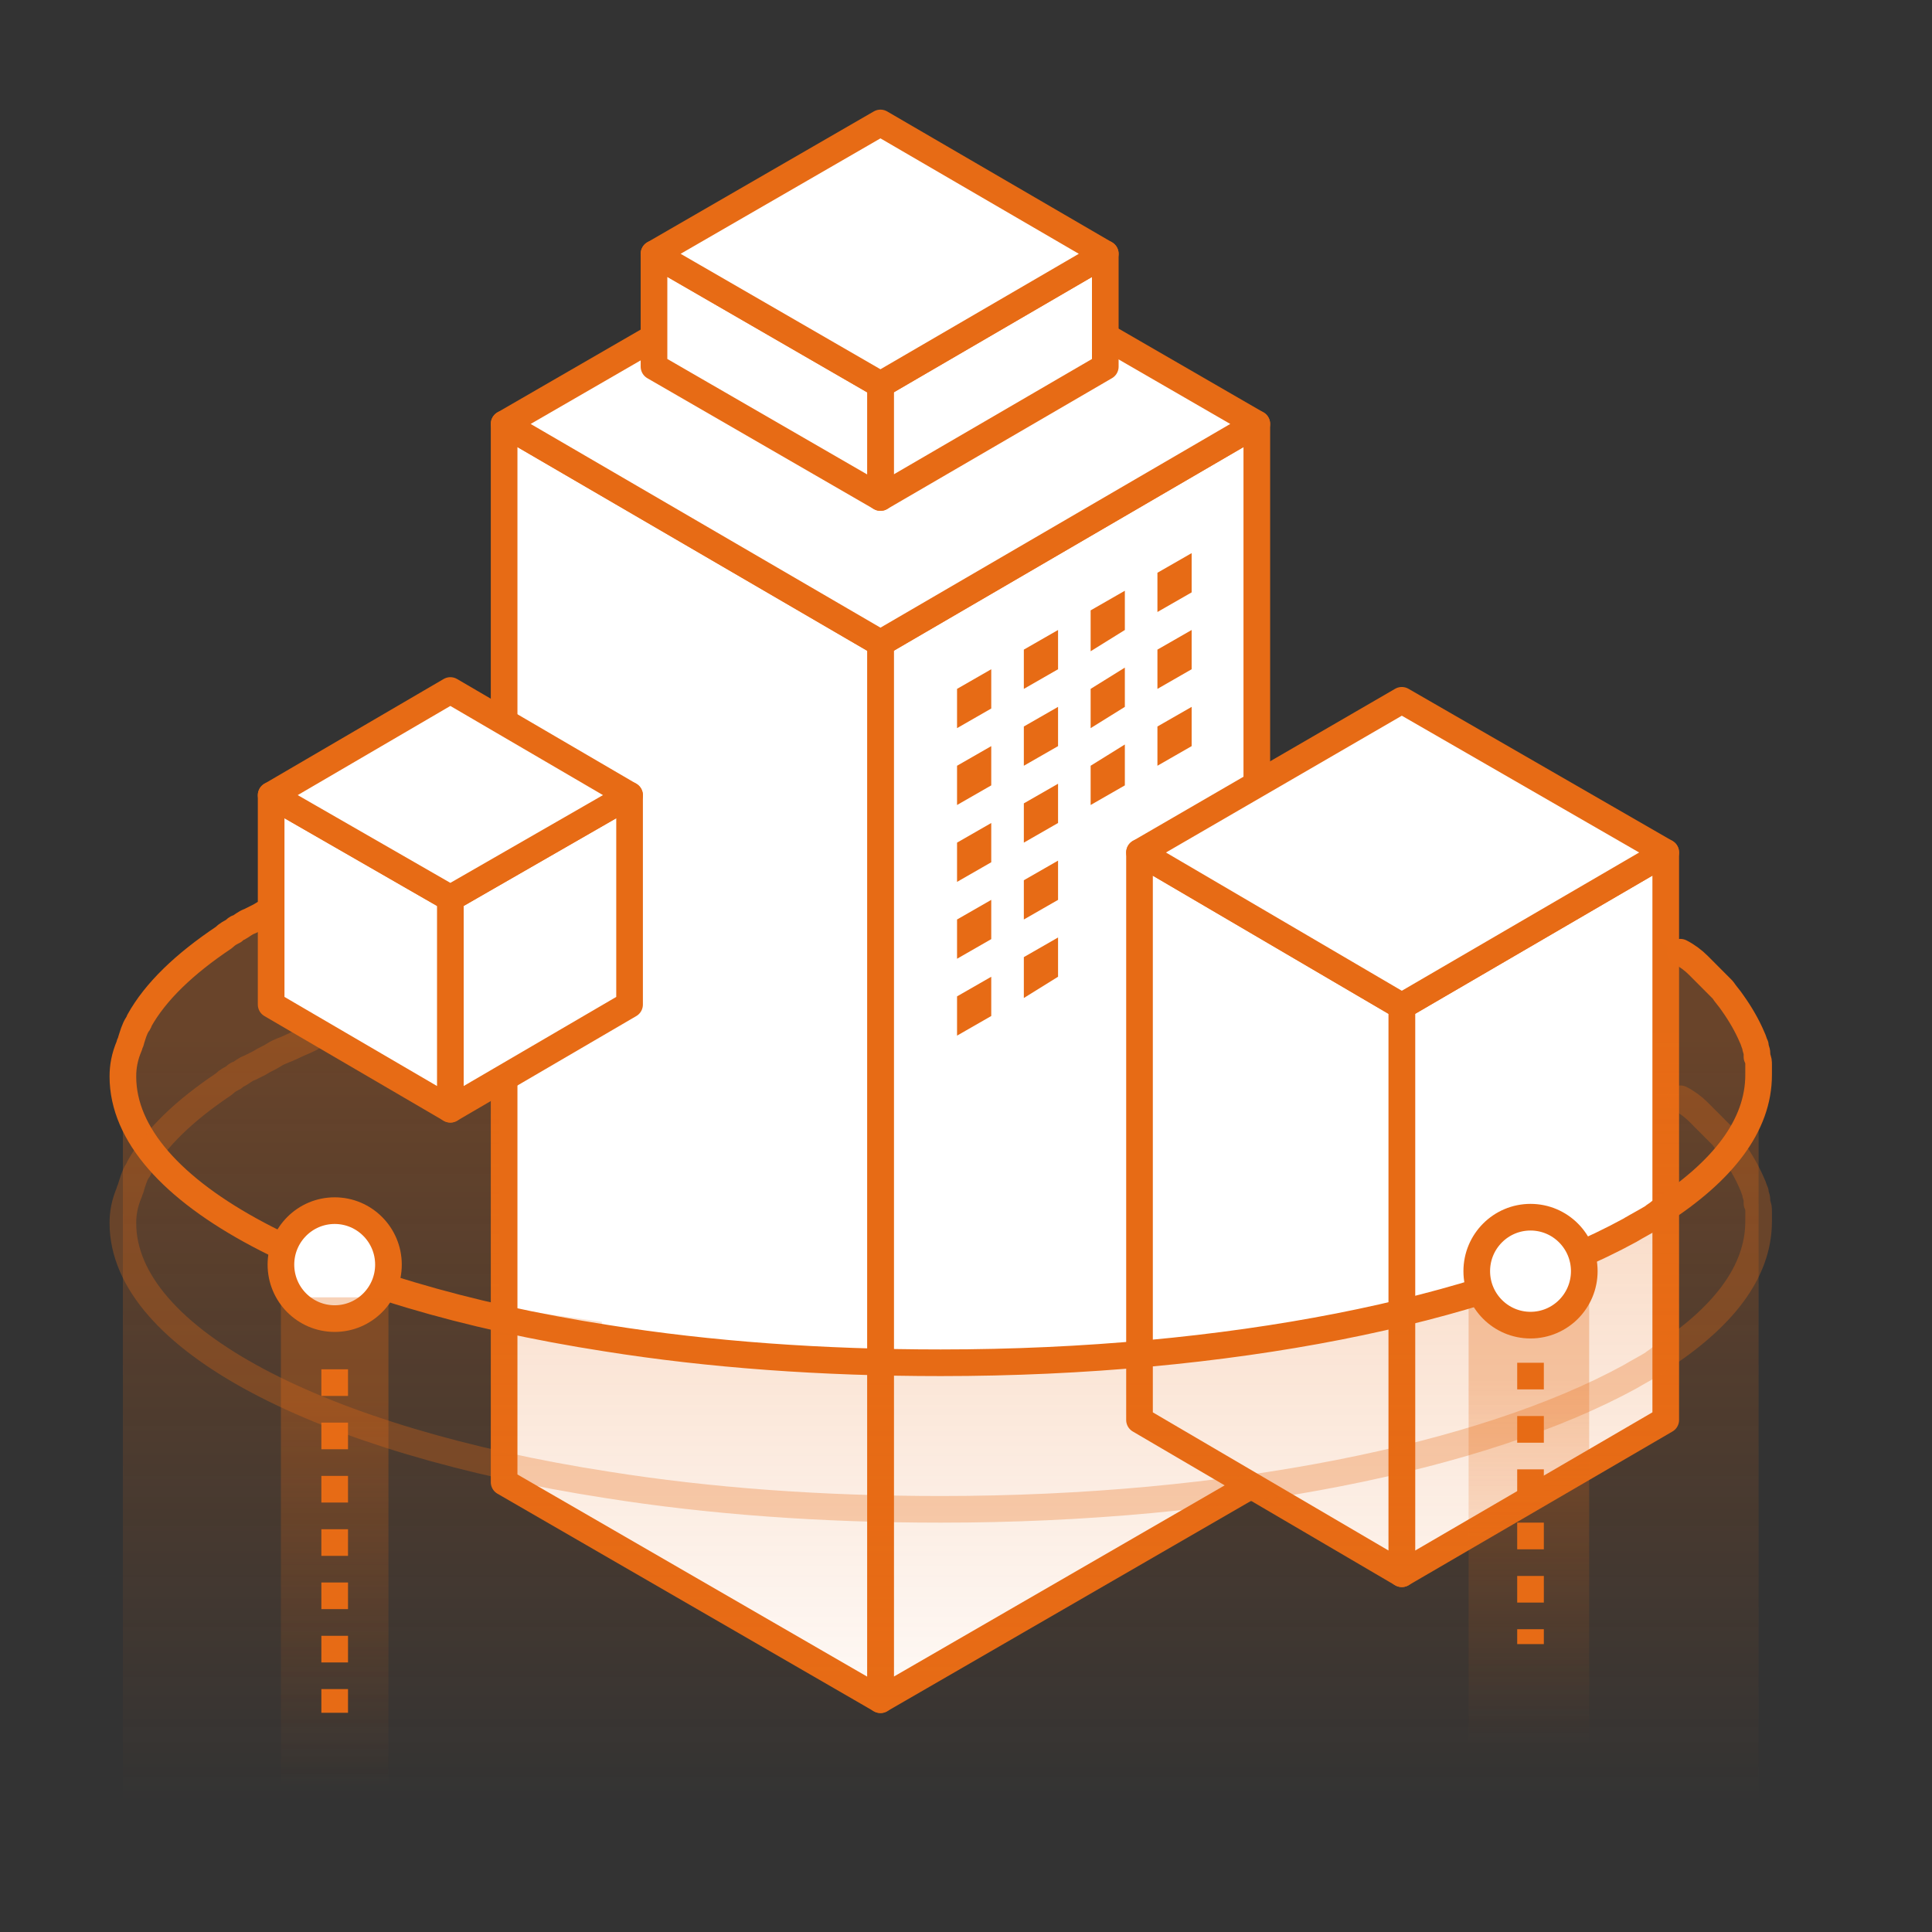 <?xml version="1.0" encoding="UTF-8"?> <svg xmlns="http://www.w3.org/2000/svg" width="145" height="145" viewBox="0 0 145 145" fill="none"><rect x="0" y="0" width="145" height="145" fill="#333333" stroke="none"/><path d="M94.326 111.239L66.081 127.566V48.265L94.326 31.815V111.239Z" fill="white" stroke="#E76B15" stroke-width="2" stroke-miterlimit="10" stroke-linecap="round" stroke-linejoin="round"></path><path d="M66.081 127.566L37.835 111.239V31.815L66.081 48.265V127.566Z" fill="white" stroke="#E76B15" stroke-width="2" stroke-miterlimit="10" stroke-linecap="round" stroke-linejoin="round"></path><path d="M94.326 31.815L66.081 48.264L37.835 31.815L66.081 15.488L94.326 31.815Z" fill="white" stroke="#E76B15" stroke-width="2" stroke-miterlimit="10" stroke-linecap="round" stroke-linejoin="round"></path><path d="M125.017 106.573L105.208 118.113V75.516L125.017 63.977V106.573Z" fill="white" stroke="#E76B15" stroke-width="2" stroke-miterlimit="10" stroke-linecap="round" stroke-linejoin="round"></path><path d="M105.208 118.113L85.522 106.573V63.977L105.208 75.516V118.113Z" fill="white" stroke="#E76B15" stroke-width="2" stroke-miterlimit="10" stroke-linecap="round" stroke-linejoin="round"></path><path d="M125.017 63.977L105.208 75.516L85.522 63.977L105.208 52.56L125.017 63.977Z" fill="white" stroke="#E76B15" stroke-width="2" stroke-miterlimit="10" stroke-linecap="round" stroke-linejoin="round"></path><path d="M131.987 80.795V138.123H9.223V80.795C9.223 80.058 9.345 79.445 9.467 78.831C9.467 78.708 9.589 78.585 9.589 78.463C9.712 78.094 9.956 77.603 10.079 77.235C10.079 77.112 10.201 76.989 10.201 76.989C11.424 74.78 13.625 72.693 16.559 70.729C16.804 70.606 17.048 70.483 17.293 70.238C17.415 70.115 17.537 70.115 17.66 69.992C17.904 69.747 18.271 69.624 18.515 69.501C18.76 69.378 19.005 69.256 19.249 69.01C19.616 68.765 19.983 68.642 20.35 68.396C20.839 68.151 21.206 67.905 21.695 67.783C22.184 67.537 22.551 67.414 23.04 67.169C23.529 66.923 24.018 66.8 24.385 66.555C26.219 65.819 28.175 65.205 30.132 64.591C30.498 64.468 30.865 64.345 31.232 64.223C32.333 63.854 33.555 63.609 34.778 63.241C35.145 63.118 35.634 62.995 36.001 62.995C37.101 62.749 37.468 69.256 37.468 69.256V98.104L45.172 99.209V100.436C52.875 101.664 61.312 102.277 70.238 102.277C91.88 102.277 110.955 98.349 121.96 92.334V91.352H123.672C123.794 91.229 124.039 91.106 124.161 90.984V70.483C124.161 70.483 124.161 70.483 124.283 70.483C125.262 71.097 126.24 71.834 126.973 72.447C127.096 72.57 127.218 72.693 127.34 72.816C127.829 73.307 128.318 73.798 128.808 74.289C129.052 74.534 129.297 74.903 129.541 75.271C130.153 76.13 130.642 76.989 131.008 77.849C131.131 78.094 131.131 78.217 131.253 78.463C131.253 78.708 131.375 78.831 131.375 79.076C131.375 79.199 131.375 79.322 131.375 79.322C131.375 79.567 131.498 79.69 131.498 79.936C131.987 80.181 131.987 80.427 131.987 80.795Z" fill="url(#paint0_linear)"></path><path d="M45.538 61.031C44.071 61.277 42.604 61.522 41.136 61.768C40.647 61.891 40.158 62.013 39.669 62.013C38.446 62.259 37.346 62.504 36.245 62.75C35.879 62.873 35.389 62.995 35.023 62.995C33.8 63.241 32.699 63.609 31.477 63.977C31.11 64.1 30.743 64.223 30.376 64.346C28.297 64.96 26.341 65.573 24.629 66.31C24.14 66.555 23.651 66.678 23.284 66.924C22.795 67.169 22.428 67.292 21.939 67.537C21.45 67.783 20.961 67.906 20.594 68.151C20.227 68.397 19.861 68.519 19.494 68.765C19.249 68.888 19.005 69.01 18.76 69.133C18.393 69.256 18.149 69.501 17.904 69.624C17.782 69.624 17.66 69.747 17.537 69.87C17.293 69.993 17.048 70.115 16.804 70.361C13.869 72.325 11.668 74.412 10.445 76.621C10.445 76.744 10.323 76.867 10.323 76.867C10.079 77.235 9.956 77.726 9.834 78.094C9.834 78.217 9.712 78.34 9.712 78.463C9.345 79.322 9.223 80.059 9.223 80.795C9.223 89.511 24.14 97.122 45.538 100.436C53.242 101.664 61.679 102.278 70.605 102.278C92.247 102.278 111.322 98.35 122.327 92.334C122.938 91.966 123.427 91.721 124.039 91.352C124.161 91.23 124.406 91.107 124.528 90.984C129.297 87.915 131.987 84.478 131.987 80.672C131.987 80.427 131.987 80.181 131.987 79.936C131.987 79.69 131.987 79.568 131.864 79.322C131.864 79.199 131.864 79.199 131.864 79.077C131.864 78.831 131.742 78.708 131.742 78.463C131.62 78.217 131.62 78.094 131.498 77.849C131.131 76.99 130.642 76.13 130.03 75.271C129.786 74.903 129.541 74.657 129.297 74.289C128.807 73.798 128.318 73.307 127.829 72.816C127.707 72.693 127.585 72.57 127.462 72.448C127.096 72.079 126.607 71.711 126.117 71.466" stroke="#E76B15" stroke-width="2" stroke-miterlimit="10" stroke-linecap="round" stroke-linejoin="round"></path><path opacity="0.3" d="M45.538 72.031C44.071 72.277 42.604 72.522 41.136 72.768C40.647 72.891 40.158 73.013 39.669 73.013C38.446 73.259 37.346 73.504 36.245 73.75C35.879 73.873 35.389 73.995 35.023 73.995C33.8 74.241 32.699 74.609 31.477 74.977C31.11 75.1 30.743 75.223 30.376 75.346C28.297 75.96 26.341 76.573 24.629 77.31C24.14 77.555 23.651 77.678 23.284 77.924C22.795 78.169 22.428 78.292 21.939 78.537C21.45 78.783 20.961 78.906 20.594 79.151C20.227 79.397 19.861 79.519 19.494 79.765C19.249 79.888 19.005 80.01 18.76 80.133C18.393 80.256 18.149 80.501 17.904 80.624C17.782 80.624 17.66 80.747 17.537 80.87C17.293 80.993 17.048 81.115 16.804 81.361C13.869 83.325 11.668 85.412 10.445 87.621C10.445 87.744 10.323 87.867 10.323 87.867C10.079 88.235 9.956 88.726 9.834 89.094C9.834 89.217 9.712 89.34 9.712 89.463C9.345 90.322 9.223 91.059 9.223 91.795C9.223 100.511 24.14 108.122 45.538 111.436C53.242 112.664 61.679 113.278 70.605 113.278C92.247 113.278 111.322 109.349 122.327 103.334C122.938 102.966 123.427 102.721 124.039 102.352C124.161 102.23 124.406 102.107 124.528 101.984C129.297 98.915 131.987 95.478 131.987 91.672C131.987 91.427 131.987 91.181 131.987 90.936C131.987 90.69 131.987 90.568 131.864 90.322C131.864 90.199 131.864 90.199 131.864 90.077C131.864 89.831 131.742 89.708 131.742 89.463C131.62 89.217 131.62 89.094 131.498 88.849C131.131 87.99 130.642 87.13 130.03 86.271C129.786 85.903 129.541 85.657 129.297 85.289C128.807 84.798 128.318 84.307 127.829 83.816C127.707 83.693 127.585 83.57 127.462 83.448C127.096 83.079 126.607 82.711 126.117 82.466" stroke="#E76B15" stroke-width="2" stroke-miterlimit="10" stroke-linecap="round" stroke-linejoin="round"></path><path d="M47.25 75.394L33.8 83.25V67.414L47.25 59.681V75.394Z" fill="white" stroke="#E76B15" stroke-width="2" stroke-miterlimit="10" stroke-linecap="round" stroke-linejoin="round"></path><path d="M33.8 83.25L20.35 75.394V59.681L33.8 67.414V83.25Z" fill="white" stroke="#E76B15" stroke-width="2" stroke-miterlimit="10" stroke-linecap="round" stroke-linejoin="round"></path><path d="M47.25 59.681L33.8 67.414L20.35 59.681L33.8 51.824L47.25 59.681Z" fill="white" stroke="#E76B15" stroke-width="2" stroke-miterlimit="10" stroke-linecap="round" stroke-linejoin="round"></path><path d="M119.27 96.754H110.222V132.231H119.27V96.754Z" fill="url(#paint1_linear)"></path><path d="M71.828 77.726L74.395 76.253V73.307L71.828 74.78V77.726Z" fill="#E76B15"></path><path d="M76.841 74.902L79.409 73.306V70.36L76.841 71.833V74.902Z" fill="#E76B15"></path><path d="M71.828 71.956L74.395 70.483V67.537L71.828 69.01V71.956Z" fill="#E76B15"></path><path d="M76.841 69.01L79.409 67.537V64.591L76.841 66.064V69.01Z" fill="#E76B15"></path><path d="M71.828 66.187L74.395 64.714V61.768L71.828 63.241V66.187Z" fill="#E76B15"></path><path d="M76.841 63.241L79.409 61.767V58.821L76.841 60.294V63.241Z" fill="#E76B15"></path><path d="M81.854 60.417L84.422 58.944V55.875L81.854 57.471V60.417Z" fill="#E76B15"></path><path d="M86.867 57.471L89.435 55.998V53.052L86.867 54.525V57.471Z" fill="#E76B15"></path><path d="M71.828 60.417L74.395 58.944V55.998L71.828 57.471V60.417Z" fill="#E76B15"></path><path d="M76.841 57.471L79.409 55.998V53.052L76.841 54.525V57.471Z" fill="#E76B15"></path><path d="M81.854 54.648L84.422 53.052V50.105L81.854 51.701V54.648Z" fill="#E76B15"></path><path d="M86.867 51.702L89.435 50.228V47.282L86.867 48.755V51.702Z" fill="#E76B15"></path><path d="M71.828 54.648L74.395 53.175V50.228L71.828 51.702V54.648Z" fill="#E76B15"></path><path d="M76.841 51.702L79.409 50.228V47.282L76.841 48.755V51.702Z" fill="#E76B15"></path><path d="M81.854 48.878L84.422 47.282V44.336L81.854 45.809V48.878Z" fill="#E76B15"></path><path d="M86.867 45.932L89.435 44.459V41.513L86.867 42.986V45.932Z" fill="#E76B15"></path><path d="M124.039 91.106V91.475H123.55C123.672 91.229 123.917 91.106 124.039 91.106Z" fill="#E76B15"></path><path d="M114.868 99.454C117.097 99.454 118.903 97.641 118.903 95.403C118.903 93.166 117.097 91.353 114.868 91.353C112.64 91.353 110.833 93.166 110.833 95.403C110.833 97.641 112.64 99.454 114.868 99.454Z" fill="white" stroke="#E76B15" stroke-width="2" stroke-miterlimit="10" stroke-linecap="round" stroke-linejoin="round"></path><path d="M114.868 102.277V123.392" stroke="#E76B15" stroke-width="2" stroke-miterlimit="10" stroke-linejoin="round" stroke-dasharray="2 2"></path><path d="M25.119 98.963C27.347 98.963 29.154 97.15 29.154 94.912C29.154 92.675 27.347 90.861 25.119 90.861C22.89 90.861 21.084 92.675 21.084 94.912C21.084 97.15 22.89 98.963 25.119 98.963Z" fill="white" stroke="#E76B15" stroke-width="2" stroke-miterlimit="10" stroke-linecap="round" stroke-linejoin="round"></path><path d="M29.154 97.367H21.084V135.545H29.154V97.367Z" fill="url(#paint2_linear)"></path><path d="M25.119 102.769V128.548" stroke="#E76B15" stroke-width="2" stroke-miterlimit="10" stroke-linejoin="round" stroke-dasharray="2 2"></path><path d="M82.954 27.518L66.081 37.339V28.868L82.954 19.048V27.518Z" fill="white" stroke="#E76B15" stroke-width="2" stroke-miterlimit="10" stroke-linecap="round" stroke-linejoin="round"></path><path d="M66.081 37.339L49.084 27.518V19.048L66.081 28.868V37.339Z" fill="white" stroke="#E76B15" stroke-width="2" stroke-miterlimit="10" stroke-linecap="round" stroke-linejoin="round"></path><path d="M82.955 19.048L66.081 28.869L49.084 19.048L66.081 9.228L82.955 19.048Z" fill="white" stroke="#E76B15" stroke-width="2" stroke-miterlimit="10" stroke-linecap="round" stroke-linejoin="round"></path><defs><linearGradient id="paint0_linear" x1="70.596" y1="138.003" x2="70.596" y2="62.88" gradientUnits="userSpaceOnUse"><stop offset="0.036" stop-color="#E76B15" stop-opacity="0"></stop><stop offset="0.805" stop-color="#E76B15" stop-opacity="0.3"></stop></linearGradient><linearGradient id="paint1_linear" x1="114.829" y1="132.241" x2="114.829" y2="96.733" gradientUnits="userSpaceOnUse"><stop offset="0.036" stop-color="#E76B15" stop-opacity="0"></stop><stop offset="0.805" stop-color="#E76B15" stop-opacity="0.3"></stop></linearGradient><linearGradient id="paint2_linear" x1="25.158" y1="135.505" x2="25.158" y2="97.341" gradientUnits="userSpaceOnUse"><stop offset="0.036" stop-color="#E76B15" stop-opacity="0"></stop><stop offset="0.805" stop-color="#E76B15" stop-opacity="0.3"></stop></linearGradient></defs></svg> 